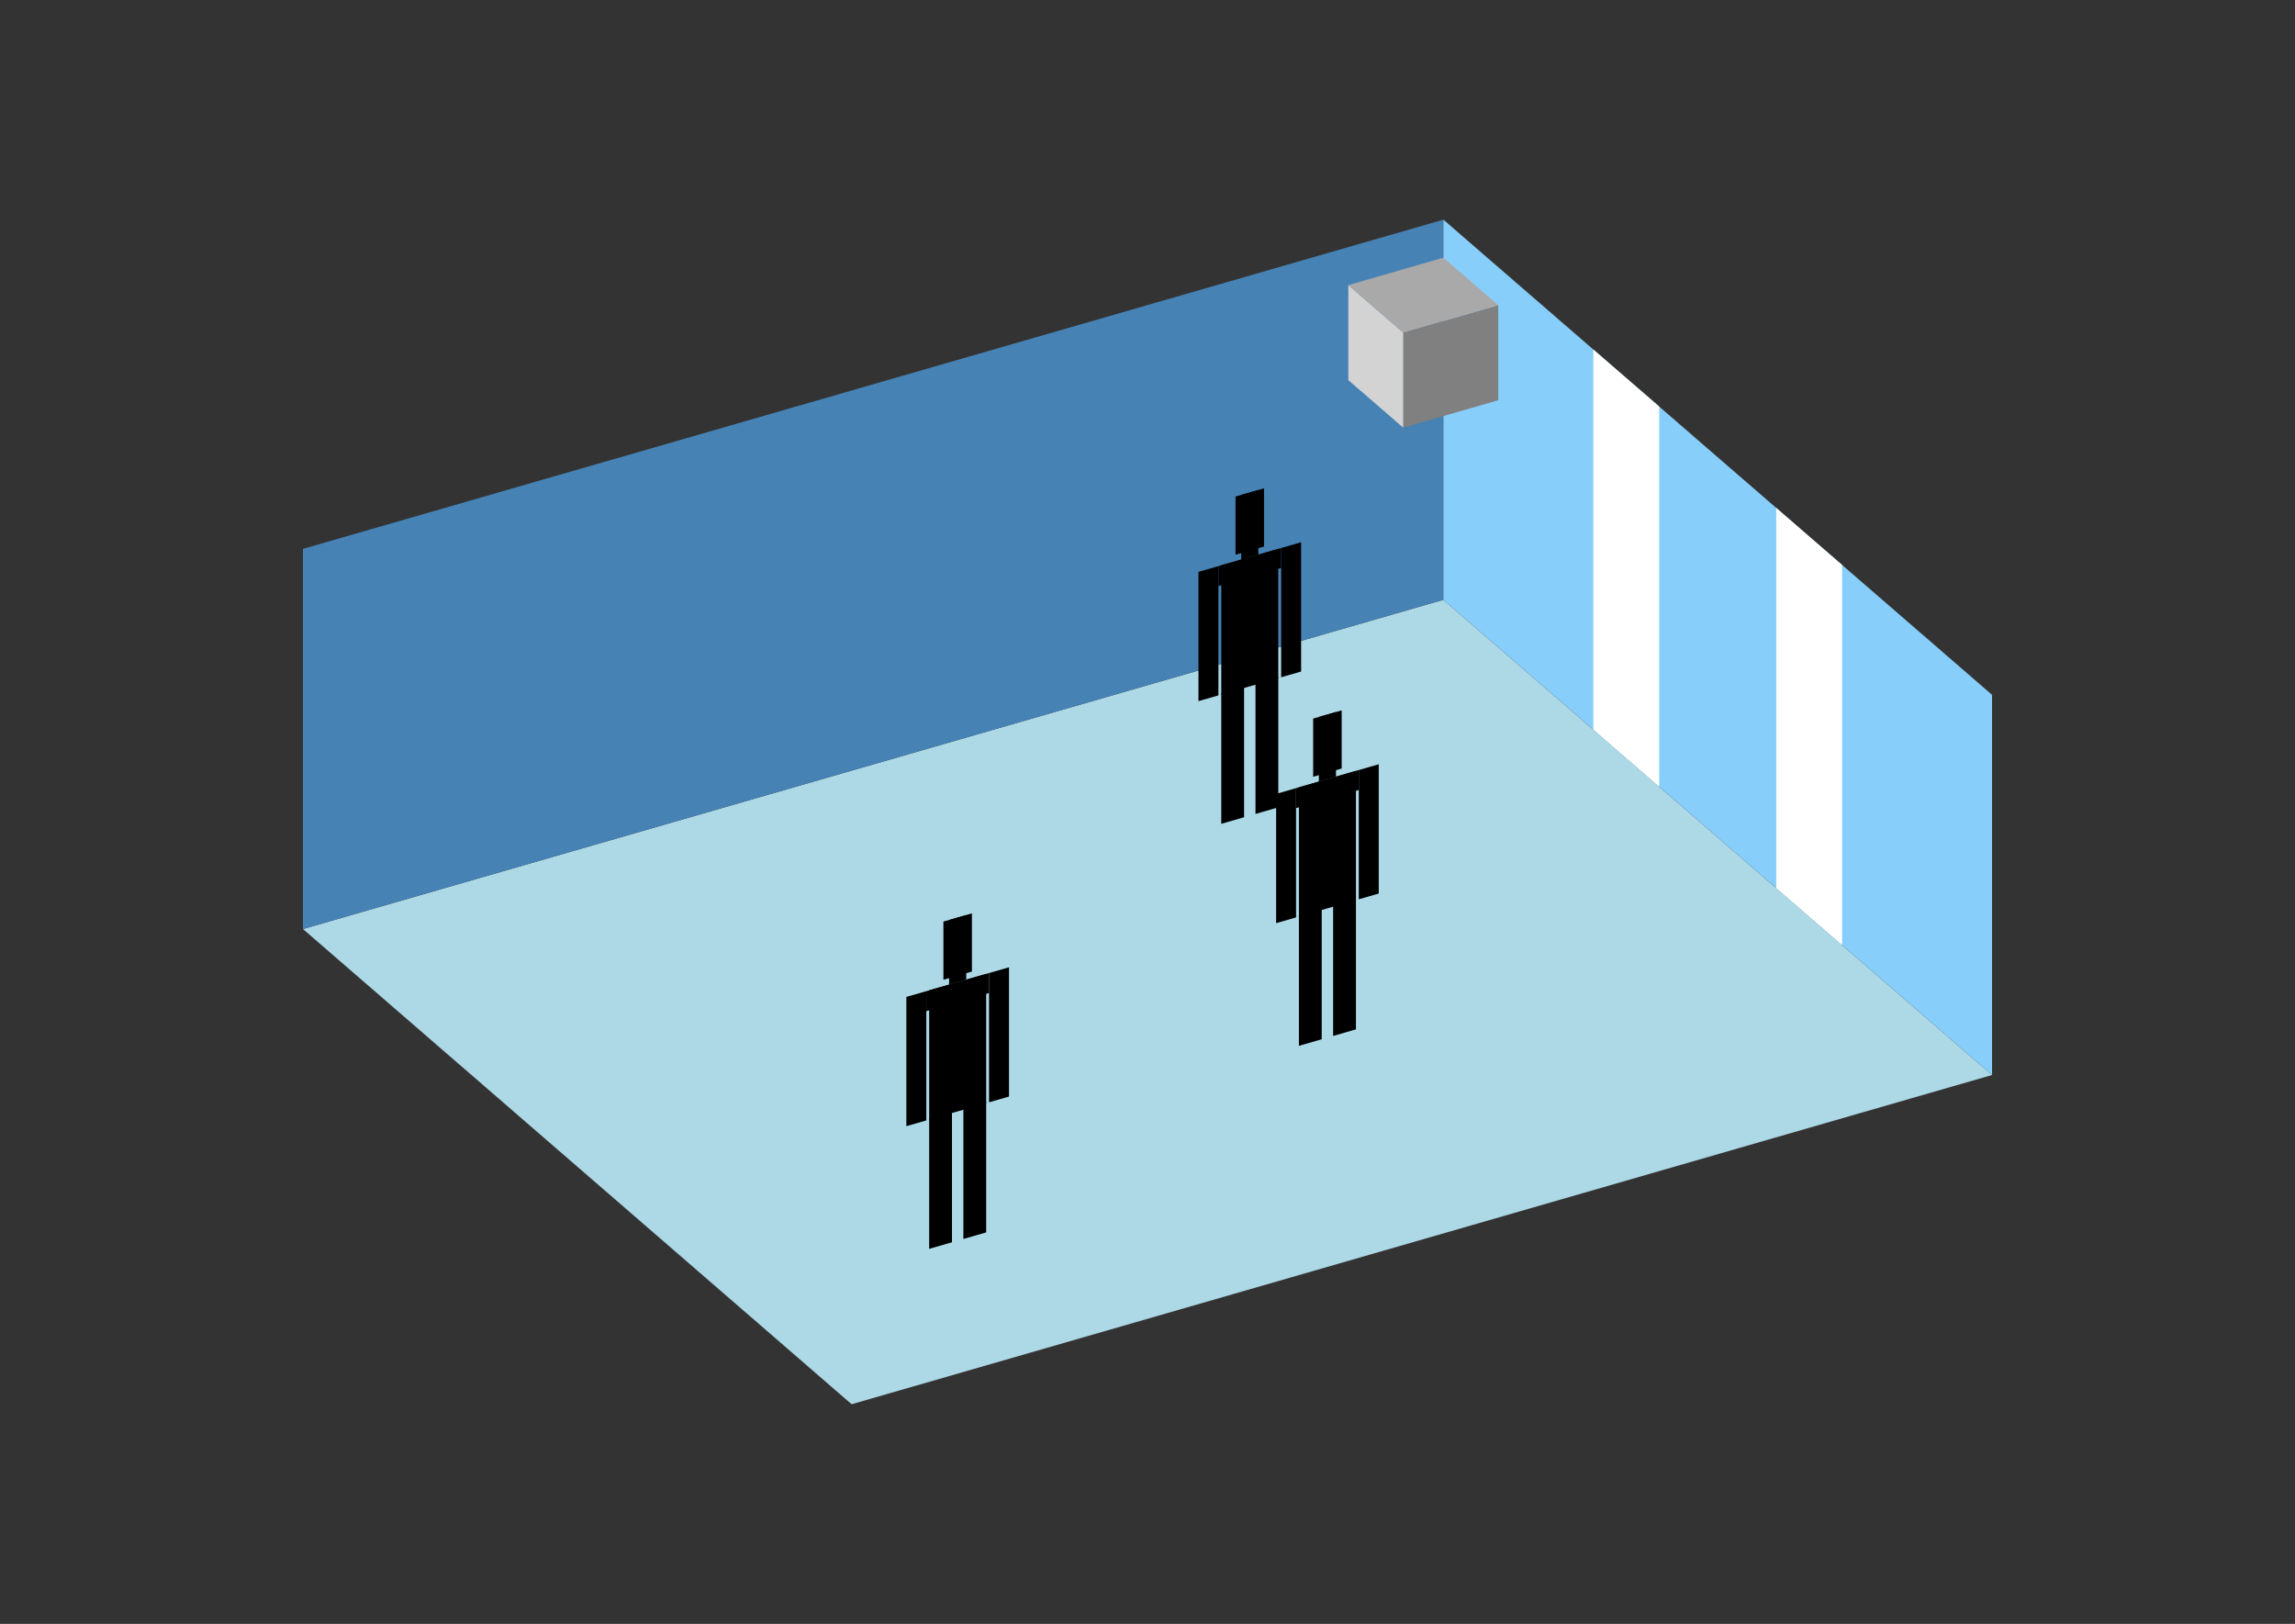 <?xml version="1.0" encoding="UTF-8"?>
<svg
  xmlns="http://www.w3.org/2000/svg"
  width="848"
  height="600"
  style="background-color:white"
>
  <rect width="100%" height="100%" fill="#333333" stroke="none"/>
  <polygon fill="lightblue" points="314.676,518.842 111.936,343.264 533.324,221.62 736.064,397.198" />
  <polygon fill="steelblue" points="111.936,343.264 111.936,202.802 533.324,81.158 533.324,221.62" />
  <polygon fill="lightskyblue" points="736.064,397.198 736.064,256.736 533.324,81.158 533.324,221.62" />
  <polygon fill="white" points="613.068,290.681 613.068,150.218 588.739,129.149 588.739,269.612" />
  <polygon fill="white" points="680.648,349.207 680.648,208.744 656.319,187.675 656.319,328.138" />
  <polygon fill="grey" points="518.482,158.014 518.482,122.899 553.598,112.762 553.598,147.877" />
  <polygon fill="lightgrey" points="518.482,158.014 518.482,122.899 498.208,105.341 498.208,140.457" />
  <polygon fill="darkgrey" points="518.482,122.899 498.208,105.341 533.324,95.204 553.598,112.762" />
  <polygon fill="hsl(360.0,50.0%,70.716%)" points="451.261,304.385 451.261,256.15 459.689,253.717 459.689,301.952" />
  <polygon fill="hsl(360.0,50.0%,70.716%)" points="472.331,298.303 472.331,250.068 463.903,252.501 463.903,300.736" />
  <polygon fill="hsl(360.0,50.0%,70.716%)" points="442.834,259.061 442.834,211.303 450.208,209.175 450.208,256.932" />
  <polygon fill="hsl(360.0,50.0%,70.716%)" points="473.384,250.241 473.384,202.484 480.759,200.355 480.759,248.113" />
  <polygon fill="hsl(360.0,50.0%,70.716%)" points="450.208,216.549 450.208,209.175 473.384,202.484 473.384,209.858" />
  <polygon fill="hsl(360.0,50.0%,70.716%)" points="451.261,256.628 451.261,208.87 472.331,202.788 472.331,250.545" />
  <polygon fill="hsl(360.0,50.0%,70.716%)" points="456.529,204.962 456.529,183.471 467.063,180.43 467.063,201.921" />
  <polygon fill="hsl(360.0,50.0%,70.716%)" points="458.636,206.742 458.636,182.863 464.957,181.038 464.957,204.917" />
  <polygon fill="hsl(360.0,50.0%,51.427%)" points="479.945,386.418 479.945,338.183 488.373,335.75 488.373,383.985" />
  <polygon fill="hsl(360.0,50.0%,51.427%)" points="501.015,380.335 501.015,332.101 492.587,334.533 492.587,382.768" />
  <polygon fill="hsl(360.0,50.0%,51.427%)" points="471.518,341.093 471.518,293.336 478.892,291.207 478.892,338.964" />
  <polygon fill="hsl(360.0,50.0%,51.427%)" points="502.068,332.274 502.068,284.517 509.442,282.388 509.442,330.145" />
  <polygon fill="hsl(360.0,50.0%,51.427%)" points="478.892,298.581 478.892,291.207 502.068,284.517 502.068,291.891" />
  <polygon fill="hsl(360.0,50.0%,51.427%)" points="479.945,338.66 479.945,290.903 501.015,284.821 501.015,332.578" />
  <polygon fill="hsl(360.0,50.0%,51.427%)" points="485.213,286.995 485.213,265.504 495.747,262.463 495.747,283.954" />
  <polygon fill="hsl(360.0,50.0%,51.427%)" points="487.32,288.774 487.32,264.896 493.64,263.071 493.64,286.95" />
  <polygon fill="hsl(360.0,50.0%,43.829%)" points="343.325,461.43 343.325,413.195 351.753,410.762 351.753,458.997" />
  <polygon fill="hsl(360.0,50.0%,43.829%)" points="364.394,455.348 364.394,407.113 355.967,409.546 355.967,457.781" />
  <polygon fill="hsl(360.0,50.0%,43.829%)" points="334.897,416.105 334.897,368.348 342.271,366.219 342.271,413.977" />
  <polygon fill="hsl(360.0,50.0%,43.829%)" points="365.448,407.286 365.448,359.529 372.822,357.4 372.822,405.158" />
  <polygon fill="hsl(360.0,50.0%,43.829%)" points="342.271,373.594 342.271,366.219 365.448,359.529 365.448,366.903" />
  <polygon fill="hsl(360.0,50.0%,43.829%)" points="343.325,413.673 343.325,365.915 364.394,359.833 364.394,407.59" />
  <polygon fill="hsl(360.0,50.0%,43.829%)" points="348.592,362.007 348.592,340.516 359.127,337.475 359.127,358.966" />
  <polygon fill="hsl(360.0,50.0%,43.829%)" points="350.699,363.787 350.699,339.908 357.02,338.083 357.02,361.962" />
</svg>
